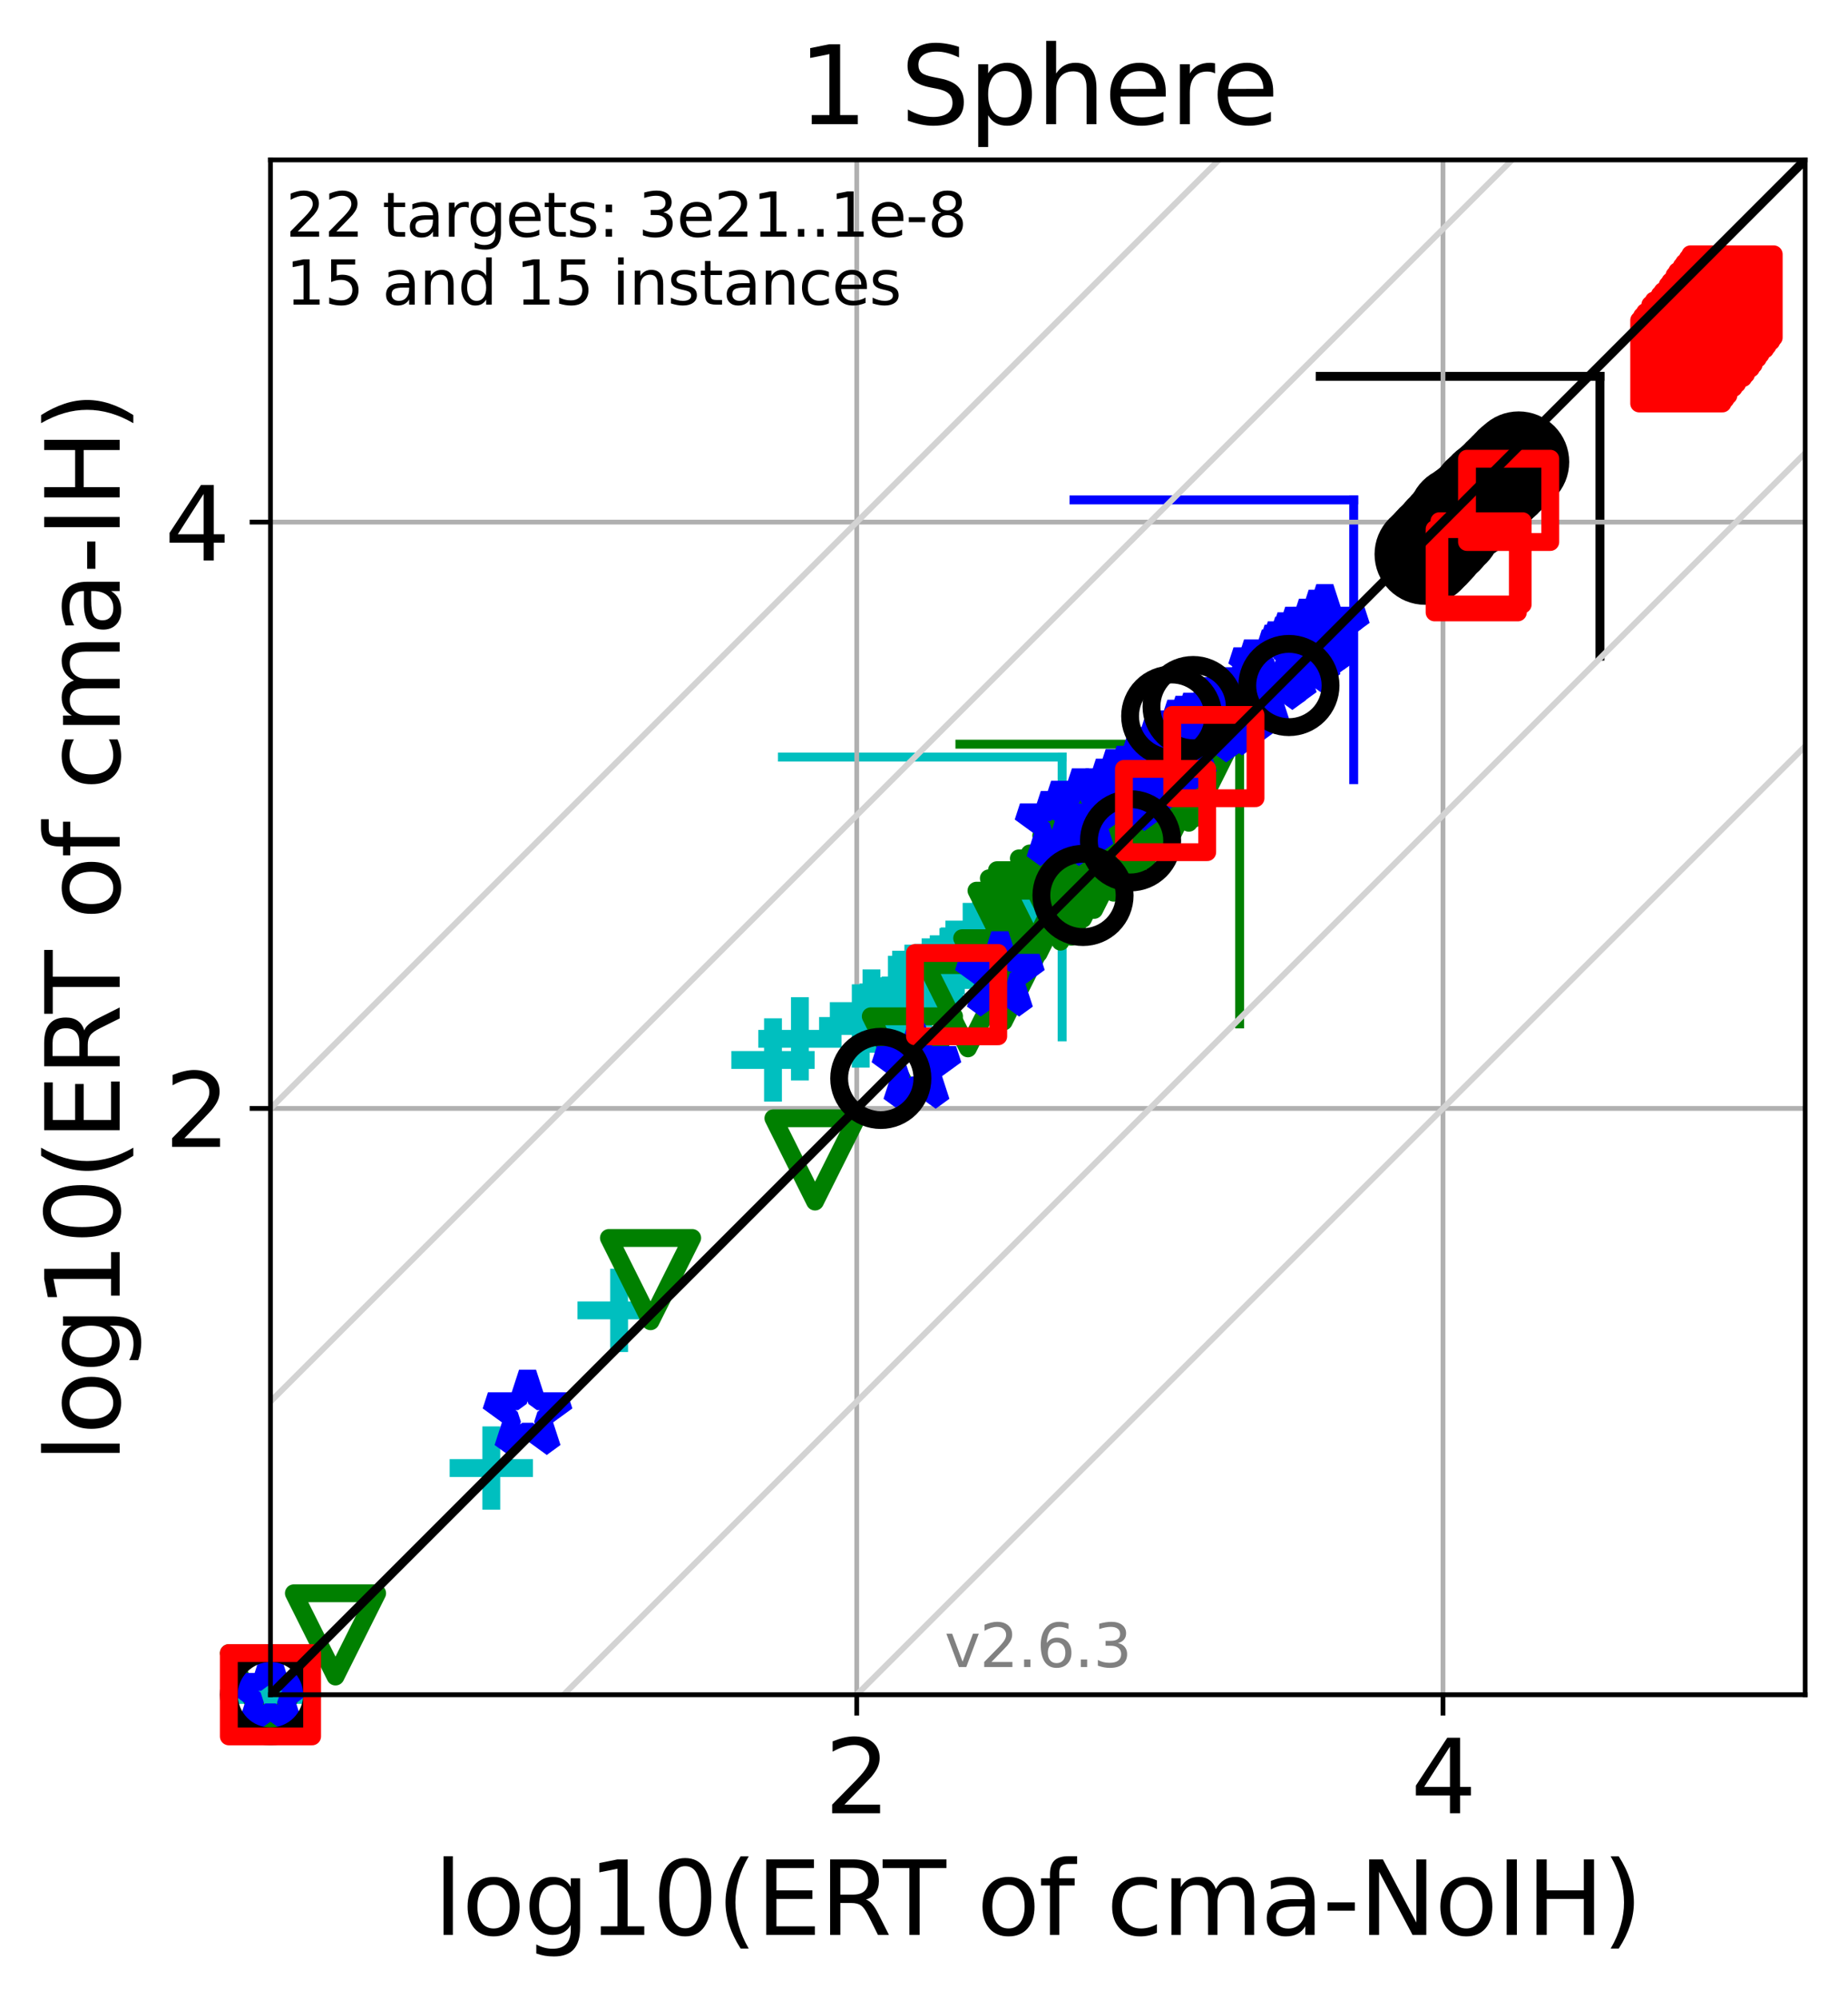<?xml version="1.0" encoding="utf-8" standalone="no"?>
<!DOCTYPE svg PUBLIC "-//W3C//DTD SVG 1.1//EN"
  "http://www.w3.org/Graphics/SVG/1.1/DTD/svg11.dtd">
<svg height="335.983pt" version="1.1" viewBox="0 0 310.669 335.983" width="310.669pt" xmlns="http://www.w3.org/2000/svg" xmlns:xlink="http://www.w3.org/1999/xlink">
 <defs>
  <style type="text/css">*{stroke-linecap:butt;stroke-linejoin:round;}</style>
 </defs>
 <g id="figure_1">
  <g id="patch_1">
   <path d="M 0 335.983 
L 310.669 335.983 
L 310.669 -0 
L 0 -0 
z
" style="fill:#ffffff;"/>
  </g>
  <g id="axes_1">
   <g id="patch_2">
    <path d="M 45.469 284.877 
L 303.469 284.877 
L 303.469 26.877 
L 45.469 26.877 
z
" style="fill:#ffffff;"/>
   </g>
   <g id="line2d_1">
    <path clip-path="url(#pbcb7bb1486)" d="M 178.555 174.29 
L 178.555 127.266 
" style="fill:none;stroke:#00bfbf;stroke-linecap:square;stroke-width:1.5;"/>
   </g>
   <g id="line2d_2">
    <path clip-path="url(#pbcb7bb1486)" d="M 131.532 127.266 
L 178.555 127.266 
" style="fill:none;stroke:#00bfbf;stroke-linecap:square;stroke-width:1.5;"/>
   </g>
   <g id="line2d_3">
    <path clip-path="url(#pbcb7bb1486)" d="M 208.393 172.114 
L 208.393 125.09 
" style="fill:none;stroke:#008000;stroke-linecap:square;stroke-width:1.5;"/>
   </g>
   <g id="line2d_4">
    <path clip-path="url(#pbcb7bb1486)" d="M 161.37 125.09 
L 208.393 125.09 
" style="fill:none;stroke:#008000;stroke-linecap:square;stroke-width:1.5;"/>
   </g>
   <g id="line2d_5">
    <path clip-path="url(#pbcb7bb1486)" d="M 227.572 131.059 
L 227.572 84.036 
" style="fill:none;stroke:#0000ff;stroke-linecap:square;stroke-width:1.5;"/>
   </g>
   <g id="line2d_6">
    <path clip-path="url(#pbcb7bb1486)" d="M 180.548 84.036 
L 227.572 84.036 
" style="fill:none;stroke:#0000ff;stroke-linecap:square;stroke-width:1.5;"/>
   </g>
   <g id="line2d_7">
    <path clip-path="url(#pbcb7bb1486)" d="M 268.967 110.289 
L 268.967 63.266 
" style="fill:none;stroke:#000000;stroke-linecap:square;stroke-width:1.5;"/>
   </g>
   <g id="line2d_8">
    <path clip-path="url(#pbcb7bb1486)" d="M 221.944 63.266 
L 268.967 63.266 
" style="fill:none;stroke:#000000;stroke-linecap:square;stroke-width:1.5;"/>
   </g>
   <g id="line2d_9">
    <path clip-path="url(#pbcb7bb1486)" style="fill:none;stroke:#ff0000;stroke-linecap:square;stroke-width:1.5;"/>
   </g>
   <g id="line2d_10">
    <path clip-path="url(#pbcb7bb1486)" d="M 273.448 22.009 
L 311.669 22.009 
" style="fill:none;stroke:#ff0000;stroke-linecap:square;stroke-width:1.5;"/>
   </g>
   <g id="matplotlib.axis_1">
    <g id="xtick_1">
     <g id="line2d_11">
      <path clip-path="url(#pbcb7bb1486)" d="M 144.026 284.877 
L 144.026 26.877 
" style="fill:none;stroke:#b0b0b0;stroke-linecap:square;stroke-width:0.8;"/>
     </g>
     <g id="line2d_12">
      <defs>
       <path d="M 0 0 
L 0 3.5 
" id="m6b9026e047" style="stroke:#000000;stroke-width:0.8;"/>
      </defs>
      <g>
       <use style="stroke:#000000;stroke-width:0.8;" x="144.026" xlink:href="#m6b9026e047" y="284.877"/>
      </g>
     </g>
     <g id="text_1">
      <!-- 2 -->
      <g transform="translate(138.617 304.795)scale(0.17 -0.17)">
       <defs>
        <path d="M 1228 531 
L 3431 531 
L 3431 0 
L 469 0 
L 469 531 
Q 828 903 1448 1529 
Q 2069 2156 2228 2338 
Q 2531 2678 2651 2914 
Q 2772 3150 2772 3378 
Q 2772 3750 2511 3984 
Q 2250 4219 1831 4219 
Q 1534 4219 1204 4116 
Q 875 4013 500 3803 
L 500 4441 
Q 881 4594 1212 4672 
Q 1544 4750 1819 4750 
Q 2544 4750 2975 4387 
Q 3406 4025 3406 3419 
Q 3406 3131 3298 2873 
Q 3191 2616 2906 2266 
Q 2828 2175 2409 1742 
Q 1991 1309 1228 531 
z
" id="DejaVuSans-32" transform="scale(0.016)"/>
       </defs>
       <use xlink:href="#DejaVuSans-32"/>
      </g>
     </g>
    </g>
    <g id="xtick_2">
     <g id="line2d_13">
      <path clip-path="url(#pbcb7bb1486)" d="M 242.582 284.877 
L 242.582 26.877 
" style="fill:none;stroke:#b0b0b0;stroke-linecap:square;stroke-width:0.8;"/>
     </g>
     <g id="line2d_14">
      <g>
       <use style="stroke:#000000;stroke-width:0.8;" x="242.582" xlink:href="#m6b9026e047" y="284.877"/>
      </g>
     </g>
     <g id="text_2">
      <!-- 4 -->
      <g transform="translate(237.174 304.795)scale(0.17 -0.17)">
       <defs>
        <path d="M 2419 4116 
L 825 1625 
L 2419 1625 
L 2419 4116 
z
M 2253 4666 
L 3047 4666 
L 3047 1625 
L 3713 1625 
L 3713 1100 
L 3047 1100 
L 3047 0 
L 2419 0 
L 2419 1100 
L 313 1100 
L 313 1709 
L 2253 4666 
z
" id="DejaVuSans-34" transform="scale(0.016)"/>
       </defs>
       <use xlink:href="#DejaVuSans-34"/>
      </g>
     </g>
    </g>
    <g id="text_3">
     <!-- log10(ERT of cma-NoIH) -->
     <g transform="translate(72.925 325.247)scale(0.17 -0.17)">
      <defs>
       <path d="M 603 4863 
L 1178 4863 
L 1178 0 
L 603 0 
L 603 4863 
z
" id="DejaVuSans-6c" transform="scale(0.016)"/>
       <path d="M 1959 3097 
Q 1497 3097 1228 2736 
Q 959 2375 959 1747 
Q 959 1119 1226 758 
Q 1494 397 1959 397 
Q 2419 397 2687 759 
Q 2956 1122 2956 1747 
Q 2956 2369 2687 2733 
Q 2419 3097 1959 3097 
z
M 1959 3584 
Q 2709 3584 3137 3096 
Q 3566 2609 3566 1747 
Q 3566 888 3137 398 
Q 2709 -91 1959 -91 
Q 1206 -91 779 398 
Q 353 888 353 1747 
Q 353 2609 779 3096 
Q 1206 3584 1959 3584 
z
" id="DejaVuSans-6f" transform="scale(0.016)"/>
       <path d="M 2906 1791 
Q 2906 2416 2648 2759 
Q 2391 3103 1925 3103 
Q 1463 3103 1205 2759 
Q 947 2416 947 1791 
Q 947 1169 1205 825 
Q 1463 481 1925 481 
Q 2391 481 2648 825 
Q 2906 1169 2906 1791 
z
M 3481 434 
Q 3481 -459 3084 -895 
Q 2688 -1331 1869 -1331 
Q 1566 -1331 1297 -1286 
Q 1028 -1241 775 -1147 
L 775 -588 
Q 1028 -725 1275 -790 
Q 1522 -856 1778 -856 
Q 2344 -856 2625 -561 
Q 2906 -266 2906 331 
L 2906 616 
Q 2728 306 2450 153 
Q 2172 0 1784 0 
Q 1141 0 747 490 
Q 353 981 353 1791 
Q 353 2603 747 3093 
Q 1141 3584 1784 3584 
Q 2172 3584 2450 3431 
Q 2728 3278 2906 2969 
L 2906 3500 
L 3481 3500 
L 3481 434 
z
" id="DejaVuSans-67" transform="scale(0.016)"/>
       <path d="M 794 531 
L 1825 531 
L 1825 4091 
L 703 3866 
L 703 4441 
L 1819 4666 
L 2450 4666 
L 2450 531 
L 3481 531 
L 3481 0 
L 794 0 
L 794 531 
z
" id="DejaVuSans-31" transform="scale(0.016)"/>
       <path d="M 2034 4250 
Q 1547 4250 1301 3770 
Q 1056 3291 1056 2328 
Q 1056 1369 1301 889 
Q 1547 409 2034 409 
Q 2525 409 2770 889 
Q 3016 1369 3016 2328 
Q 3016 3291 2770 3770 
Q 2525 4250 2034 4250 
z
M 2034 4750 
Q 2819 4750 3233 4129 
Q 3647 3509 3647 2328 
Q 3647 1150 3233 529 
Q 2819 -91 2034 -91 
Q 1250 -91 836 529 
Q 422 1150 422 2328 
Q 422 3509 836 4129 
Q 1250 4750 2034 4750 
z
" id="DejaVuSans-30" transform="scale(0.016)"/>
       <path d="M 1984 4856 
Q 1566 4138 1362 3434 
Q 1159 2731 1159 2009 
Q 1159 1288 1364 580 
Q 1569 -128 1984 -844 
L 1484 -844 
Q 1016 -109 783 600 
Q 550 1309 550 2009 
Q 550 2706 781 3412 
Q 1013 4119 1484 4856 
L 1984 4856 
z
" id="DejaVuSans-28" transform="scale(0.016)"/>
       <path d="M 628 4666 
L 3578 4666 
L 3578 4134 
L 1259 4134 
L 1259 2753 
L 3481 2753 
L 3481 2222 
L 1259 2222 
L 1259 531 
L 3634 531 
L 3634 0 
L 628 0 
L 628 4666 
z
" id="DejaVuSans-45" transform="scale(0.016)"/>
       <path d="M 2841 2188 
Q 3044 2119 3236 1894 
Q 3428 1669 3622 1275 
L 4263 0 
L 3584 0 
L 2988 1197 
Q 2756 1666 2539 1819 
Q 2322 1972 1947 1972 
L 1259 1972 
L 1259 0 
L 628 0 
L 628 4666 
L 2053 4666 
Q 2853 4666 3247 4331 
Q 3641 3997 3641 3322 
Q 3641 2881 3436 2590 
Q 3231 2300 2841 2188 
z
M 1259 4147 
L 1259 2491 
L 2053 2491 
Q 2509 2491 2742 2702 
Q 2975 2913 2975 3322 
Q 2975 3731 2742 3939 
Q 2509 4147 2053 4147 
L 1259 4147 
z
" id="DejaVuSans-52" transform="scale(0.016)"/>
       <path d="M -19 4666 
L 3928 4666 
L 3928 4134 
L 2272 4134 
L 2272 0 
L 1638 0 
L 1638 4134 
L -19 4134 
L -19 4666 
z
" id="DejaVuSans-54" transform="scale(0.016)"/>
       <path id="DejaVuSans-20" transform="scale(0.016)"/>
       <path d="M 2375 4863 
L 2375 4384 
L 1825 4384 
Q 1516 4384 1395 4259 
Q 1275 4134 1275 3809 
L 1275 3500 
L 2222 3500 
L 2222 3053 
L 1275 3053 
L 1275 0 
L 697 0 
L 697 3053 
L 147 3053 
L 147 3500 
L 697 3500 
L 697 3744 
Q 697 4328 969 4595 
Q 1241 4863 1831 4863 
L 2375 4863 
z
" id="DejaVuSans-66" transform="scale(0.016)"/>
       <path d="M 3122 3366 
L 3122 2828 
Q 2878 2963 2633 3030 
Q 2388 3097 2138 3097 
Q 1578 3097 1268 2742 
Q 959 2388 959 1747 
Q 959 1106 1268 751 
Q 1578 397 2138 397 
Q 2388 397 2633 464 
Q 2878 531 3122 666 
L 3122 134 
Q 2881 22 2623 -34 
Q 2366 -91 2075 -91 
Q 1284 -91 818 406 
Q 353 903 353 1747 
Q 353 2603 823 3093 
Q 1294 3584 2113 3584 
Q 2378 3584 2631 3529 
Q 2884 3475 3122 3366 
z
" id="DejaVuSans-63" transform="scale(0.016)"/>
       <path d="M 3328 2828 
Q 3544 3216 3844 3400 
Q 4144 3584 4550 3584 
Q 5097 3584 5394 3201 
Q 5691 2819 5691 2113 
L 5691 0 
L 5113 0 
L 5113 2094 
Q 5113 2597 4934 2840 
Q 4756 3084 4391 3084 
Q 3944 3084 3684 2787 
Q 3425 2491 3425 1978 
L 3425 0 
L 2847 0 
L 2847 2094 
Q 2847 2600 2669 2842 
Q 2491 3084 2119 3084 
Q 1678 3084 1418 2786 
Q 1159 2488 1159 1978 
L 1159 0 
L 581 0 
L 581 3500 
L 1159 3500 
L 1159 2956 
Q 1356 3278 1631 3431 
Q 1906 3584 2284 3584 
Q 2666 3584 2933 3390 
Q 3200 3197 3328 2828 
z
" id="DejaVuSans-6d" transform="scale(0.016)"/>
       <path d="M 2194 1759 
Q 1497 1759 1228 1600 
Q 959 1441 959 1056 
Q 959 750 1161 570 
Q 1363 391 1709 391 
Q 2188 391 2477 730 
Q 2766 1069 2766 1631 
L 2766 1759 
L 2194 1759 
z
M 3341 1997 
L 3341 0 
L 2766 0 
L 2766 531 
Q 2569 213 2275 61 
Q 1981 -91 1556 -91 
Q 1019 -91 701 211 
Q 384 513 384 1019 
Q 384 1609 779 1909 
Q 1175 2209 1959 2209 
L 2766 2209 
L 2766 2266 
Q 2766 2663 2505 2880 
Q 2244 3097 1772 3097 
Q 1472 3097 1187 3025 
Q 903 2953 641 2809 
L 641 3341 
Q 956 3463 1253 3523 
Q 1550 3584 1831 3584 
Q 2591 3584 2966 3190 
Q 3341 2797 3341 1997 
z
" id="DejaVuSans-61" transform="scale(0.016)"/>
       <path d="M 313 2009 
L 1997 2009 
L 1997 1497 
L 313 1497 
L 313 2009 
z
" id="DejaVuSans-2d" transform="scale(0.016)"/>
       <path d="M 628 4666 
L 1478 4666 
L 3547 763 
L 3547 4666 
L 4159 4666 
L 4159 0 
L 3309 0 
L 1241 3903 
L 1241 0 
L 628 0 
L 628 4666 
z
" id="DejaVuSans-4e" transform="scale(0.016)"/>
       <path d="M 628 4666 
L 1259 4666 
L 1259 0 
L 628 0 
L 628 4666 
z
" id="DejaVuSans-49" transform="scale(0.016)"/>
       <path d="M 628 4666 
L 1259 4666 
L 1259 2753 
L 3553 2753 
L 3553 4666 
L 4184 4666 
L 4184 0 
L 3553 0 
L 3553 2222 
L 1259 2222 
L 1259 0 
L 628 0 
L 628 4666 
z
" id="DejaVuSans-48" transform="scale(0.016)"/>
       <path d="M 513 4856 
L 1013 4856 
Q 1481 4119 1714 3412 
Q 1947 2706 1947 2009 
Q 1947 1309 1714 600 
Q 1481 -109 1013 -844 
L 513 -844 
Q 928 -128 1133 580 
Q 1338 1288 1338 2009 
Q 1338 2731 1133 3434 
Q 928 4138 513 4856 
z
" id="DejaVuSans-29" transform="scale(0.016)"/>
      </defs>
      <use xlink:href="#DejaVuSans-6c"/>
      <use x="27.783" xlink:href="#DejaVuSans-6f"/>
      <use x="88.965" xlink:href="#DejaVuSans-67"/>
      <use x="152.441" xlink:href="#DejaVuSans-31"/>
      <use x="216.064" xlink:href="#DejaVuSans-30"/>
      <use x="279.688" xlink:href="#DejaVuSans-28"/>
      <use x="318.701" xlink:href="#DejaVuSans-45"/>
      <use x="381.885" xlink:href="#DejaVuSans-52"/>
      <use x="444.117" xlink:href="#DejaVuSans-54"/>
      <use x="505.201" xlink:href="#DejaVuSans-20"/>
      <use x="536.988" xlink:href="#DejaVuSans-6f"/>
      <use x="598.17" xlink:href="#DejaVuSans-66"/>
      <use x="633.375" xlink:href="#DejaVuSans-20"/>
      <use x="665.162" xlink:href="#DejaVuSans-63"/>
      <use x="720.143" xlink:href="#DejaVuSans-6d"/>
      <use x="817.555" xlink:href="#DejaVuSans-61"/>
      <use x="878.834" xlink:href="#DejaVuSans-2d"/>
      <use x="914.918" xlink:href="#DejaVuSans-4e"/>
      <use x="989.723" xlink:href="#DejaVuSans-6f"/>
      <use x="1050.904" xlink:href="#DejaVuSans-49"/>
      <use x="1080.396" xlink:href="#DejaVuSans-48"/>
      <use x="1155.592" xlink:href="#DejaVuSans-29"/>
     </g>
    </g>
   </g>
   <g id="matplotlib.axis_2">
    <g id="ytick_1">
     <g id="line2d_15">
      <path clip-path="url(#pbcb7bb1486)" d="M 45.469 186.321 
L 303.469 186.321 
" style="fill:none;stroke:#b0b0b0;stroke-linecap:square;stroke-width:0.8;"/>
     </g>
     <g id="line2d_16">
      <defs>
       <path d="M 0 0 
L -3.5 0 
" id="me52b983ea6" style="stroke:#000000;stroke-width:0.8;"/>
      </defs>
      <g>
       <use style="stroke:#000000;stroke-width:0.8;" x="45.469" xlink:href="#me52b983ea6" y="186.321"/>
      </g>
     </g>
     <g id="text_4">
      <!-- 2 -->
      <g transform="translate(27.653 192.779)scale(0.17 -0.17)">
       <use xlink:href="#DejaVuSans-32"/>
      </g>
     </g>
    </g>
    <g id="ytick_2">
     <g id="line2d_17">
      <path clip-path="url(#pbcb7bb1486)" d="M 45.469 87.764 
L 303.469 87.764 
" style="fill:none;stroke:#b0b0b0;stroke-linecap:square;stroke-width:0.8;"/>
     </g>
     <g id="line2d_18">
      <g>
       <use style="stroke:#000000;stroke-width:0.8;" x="45.469" xlink:href="#me52b983ea6" y="87.764"/>
      </g>
     </g>
     <g id="text_5">
      <!-- 4 -->
      <g transform="translate(27.653 94.223)scale(0.17 -0.17)">
       <use xlink:href="#DejaVuSans-34"/>
      </g>
     </g>
    </g>
    <g id="text_6">
     <!-- log10(ERT of cma-IH) -->
     <g transform="translate(20.117 245.862)rotate(-90)scale(0.17 -0.17)">
      <use xlink:href="#DejaVuSans-6c"/>
      <use x="27.783" xlink:href="#DejaVuSans-6f"/>
      <use x="88.965" xlink:href="#DejaVuSans-67"/>
      <use x="152.441" xlink:href="#DejaVuSans-31"/>
      <use x="216.064" xlink:href="#DejaVuSans-30"/>
      <use x="279.688" xlink:href="#DejaVuSans-28"/>
      <use x="318.701" xlink:href="#DejaVuSans-45"/>
      <use x="381.885" xlink:href="#DejaVuSans-52"/>
      <use x="444.117" xlink:href="#DejaVuSans-54"/>
      <use x="505.201" xlink:href="#DejaVuSans-20"/>
      <use x="536.988" xlink:href="#DejaVuSans-6f"/>
      <use x="598.17" xlink:href="#DejaVuSans-66"/>
      <use x="633.375" xlink:href="#DejaVuSans-20"/>
      <use x="665.162" xlink:href="#DejaVuSans-63"/>
      <use x="720.143" xlink:href="#DejaVuSans-6d"/>
      <use x="817.555" xlink:href="#DejaVuSans-61"/>
      <use x="878.834" xlink:href="#DejaVuSans-2d"/>
      <use x="914.918" xlink:href="#DejaVuSans-49"/>
      <use x="944.41" xlink:href="#DejaVuSans-48"/>
      <use x="1019.605" xlink:href="#DejaVuSans-29"/>
     </g>
    </g>
   </g>
   <g id="line2d_19">
    <defs>
     <path d="M -7 0 
L 7 0 
M 0 7 
L 0 -7 
" id="m6deceb0181" style="stroke:#00bfbf;stroke-width:3;"/>
    </defs>
    <g>
     <use style="fill-opacity:0;stroke:#00bfbf;stroke-width:3;" x="45.469" xlink:href="#m6deceb0181" y="284.877"/>
     <use style="fill-opacity:0;stroke:#00bfbf;stroke-width:3;" x="45.469" xlink:href="#m6deceb0181" y="284.877"/>
     <use style="fill-opacity:0;stroke:#00bfbf;stroke-width:3;" x="82.592" xlink:href="#m6deceb0181" y="246.77"/>
     <use style="fill-opacity:0;stroke:#00bfbf;stroke-width:3;" x="104.08" xlink:href="#m6deceb0181" y="220.271"/>
     <use style="fill-opacity:0;stroke:#00bfbf;stroke-width:3;" x="129.948" xlink:href="#m6deceb0181" y="178.173"/>
     <use style="fill-opacity:0;stroke:#00bfbf;stroke-width:3;" x="134.474" xlink:href="#m6deceb0181" y="174.623"/>
     <use style="fill-opacity:0;stroke:#00bfbf;stroke-width:3;" x="144.7" xlink:href="#m6deceb0181" y="172.457"/>
     <use style="fill-opacity:0;stroke:#00bfbf;stroke-width:3;" x="146.502" xlink:href="#m6deceb0181" y="169.959"/>
     <use style="fill-opacity:0;stroke:#00bfbf;stroke-width:3;" x="150.773" xlink:href="#m6deceb0181" y="167.662"/>
     <use style="fill-opacity:0;stroke:#00bfbf;stroke-width:3;" x="151.48" xlink:href="#m6deceb0181" y="166.814"/>
     <use style="fill-opacity:0;stroke:#00bfbf;stroke-width:3;" x="153.542" xlink:href="#m6deceb0181" y="165.789"/>
     <use style="fill-opacity:0;stroke:#00bfbf;stroke-width:3;" x="155.196" xlink:href="#m6deceb0181" y="165.659"/>
     <use style="fill-opacity:0;stroke:#00bfbf;stroke-width:3;" x="156.438" xlink:href="#m6deceb0181" y="164.739"/>
     <use style="fill-opacity:0;stroke:#00bfbf;stroke-width:3;" x="157.8" xlink:href="#m6deceb0181" y="164.24"/>
     <use style="fill-opacity:0;stroke:#00bfbf;stroke-width:3;" x="159.637" xlink:href="#m6deceb0181" y="162.899"/>
     <use style="fill-opacity:0;stroke:#00bfbf;stroke-width:3;" x="160.434" xlink:href="#m6deceb0181" y="161.756"/>
     <use style="fill-opacity:0;stroke:#00bfbf;stroke-width:3;" x="163.337" xlink:href="#m6deceb0181" y="158.773"/>
     <use style="fill-opacity:0;stroke:#00bfbf;stroke-width:3;" x="164.925" xlink:href="#m6deceb0181" y="157.518"/>
     <use style="fill-opacity:0;stroke:#00bfbf;stroke-width:3;" x="168.11" xlink:href="#m6deceb0181" y="156.57"/>
     <use style="fill-opacity:0;stroke:#00bfbf;stroke-width:3;" x="171.284" xlink:href="#m6deceb0181" y="155.69"/>
     <use style="fill-opacity:0;stroke:#00bfbf;stroke-width:3;" x="173.185" xlink:href="#m6deceb0181" y="152.741"/>
     <use style="fill-opacity:0;stroke:#00bfbf;stroke-width:3;" x="174.375" xlink:href="#m6deceb0181" y="152.092"/>
    </g>
   </g>
   <g id="line2d_20">
    <defs>
     <path d="M -0 7 
L 7 -7 
L -7 -7 
z
" id="m7cf388d71b" style="stroke:#008000;stroke-linejoin:miter;stroke-width:3;"/>
    </defs>
    <g>
     <use style="fill-opacity:0;stroke:#008000;stroke-linejoin:miter;stroke-width:3;" x="45.469" xlink:href="#m7cf388d71b" y="284.877"/>
     <use style="fill-opacity:0;stroke:#008000;stroke-linejoin:miter;stroke-width:3;" x="56.401" xlink:href="#m7cf388d71b" y="274.819"/>
     <use style="fill-opacity:0;stroke:#008000;stroke-linejoin:miter;stroke-width:3;" x="109.366" xlink:href="#m7cf388d71b" y="215.095"/>
     <use style="fill-opacity:0;stroke:#008000;stroke-linejoin:miter;stroke-width:3;" x="137.015" xlink:href="#m7cf388d71b" y="194.977"/>
     <use style="fill-opacity:0;stroke:#008000;stroke-linejoin:miter;stroke-width:3;" x="153.386" xlink:href="#m7cf388d71b" y="177.834"/>
     <use style="fill-opacity:0;stroke:#008000;stroke-linejoin:miter;stroke-width:3;" x="162.72" xlink:href="#m7cf388d71b" y="169.227"/>
     <use style="fill-opacity:0;stroke:#008000;stroke-linejoin:miter;stroke-width:3;" x="168.748" xlink:href="#m7cf388d71b" y="164.707"/>
     <use style="fill-opacity:0;stroke:#008000;stroke-linejoin:miter;stroke-width:3;" x="171.152" xlink:href="#m7cf388d71b" y="156.716"/>
     <use style="fill-opacity:0;stroke:#008000;stroke-linejoin:miter;stroke-width:3;" x="173.233" xlink:href="#m7cf388d71b" y="154.642"/>
     <use style="fill-opacity:0;stroke:#008000;stroke-linejoin:miter;stroke-width:3;" x="174.599" xlink:href="#m7cf388d71b" y="153.274"/>
     <use style="fill-opacity:0;stroke:#008000;stroke-linejoin:miter;stroke-width:3;" x="178.278" xlink:href="#m7cf388d71b" y="151.291"/>
     <use style="fill-opacity:0;stroke:#008000;stroke-linejoin:miter;stroke-width:3;" x="180.096" xlink:href="#m7cf388d71b" y="150.461"/>
     <use style="fill-opacity:0;stroke:#008000;stroke-linejoin:miter;stroke-width:3;" x="182.041" xlink:href="#m7cf388d71b" y="147.472"/>
     <use style="fill-opacity:0;stroke:#008000;stroke-linejoin:miter;stroke-width:3;" x="183.937" xlink:href="#m7cf388d71b" y="145.952"/>
     <use style="fill-opacity:0;stroke:#008000;stroke-linejoin:miter;stroke-width:3;" x="187.206" xlink:href="#m7cf388d71b" y="143.061"/>
     <use style="fill-opacity:0;stroke:#008000;stroke-linejoin:miter;stroke-width:3;" x="188.383" xlink:href="#m7cf388d71b" y="141.41"/>
     <use style="fill-opacity:0;stroke:#008000;stroke-linejoin:miter;stroke-width:3;" x="191.052" xlink:href="#m7cf388d71b" y="139.007"/>
     <use style="fill-opacity:0;stroke:#008000;stroke-linejoin:miter;stroke-width:3;" x="192.683" xlink:href="#m7cf388d71b" y="137.671"/>
     <use style="fill-opacity:0;stroke:#008000;stroke-linejoin:miter;stroke-width:3;" x="195.901" xlink:href="#m7cf388d71b" y="134.809"/>
     <use style="fill-opacity:0;stroke:#008000;stroke-linejoin:miter;stroke-width:3;" x="197.225" xlink:href="#m7cf388d71b" y="132.998"/>
     <use style="fill-opacity:0;stroke:#008000;stroke-linejoin:miter;stroke-width:3;" x="199.851" xlink:href="#m7cf388d71b" y="131.305"/>
     <use style="fill-opacity:0;stroke:#008000;stroke-linejoin:miter;stroke-width:3;" x="200.597" xlink:href="#m7cf388d71b" y="130.662"/>
    </g>
   </g>
   <g id="line2d_21">
    <defs>
     <path d="M 0 -7 
L -1.572 -2.163 
L -6.657 -2.163 
L -2.543 0.826 
L -4.114 5.663 
L -0 2.674 
L 4.114 5.663 
L 2.543 0.826 
L 6.657 -2.163 
L 1.572 -2.163 
z
" id="m0bcbbe0c82" style="stroke:#0000ff;stroke-linejoin:bevel;stroke-width:3;"/>
    </defs>
    <g>
     <use style="fill-opacity:0;stroke:#0000ff;stroke-linejoin:bevel;stroke-width:3;" x="45.469" xlink:href="#m0bcbbe0c82" y="284.877"/>
     <use style="fill-opacity:0;stroke:#0000ff;stroke-linejoin:bevel;stroke-width:3;" x="88.685" xlink:href="#m0bcbbe0c82" y="237.696"/>
     <use style="fill-opacity:0;stroke:#0000ff;stroke-linejoin:bevel;stroke-width:3;" x="154.066" xlink:href="#m0bcbbe0c82" y="179.5"/>
     <use style="fill-opacity:0;stroke:#0000ff;stroke-linejoin:bevel;stroke-width:3;" x="168.091" xlink:href="#m0bcbbe0c82" y="164.002"/>
     <use style="fill-opacity:0;stroke:#0000ff;stroke-linejoin:bevel;stroke-width:3;" x="178.127" xlink:href="#m0bcbbe0c82" y="138.709"/>
     <use style="fill-opacity:0;stroke:#0000ff;stroke-linejoin:bevel;stroke-width:3;" x="181.629" xlink:href="#m0bcbbe0c82" y="136.62"/>
     <use style="fill-opacity:0;stroke:#0000ff;stroke-linejoin:bevel;stroke-width:3;" x="187.303" xlink:href="#m0bcbbe0c82" y="133.386"/>
     <use style="fill-opacity:0;stroke:#0000ff;stroke-linejoin:bevel;stroke-width:3;" x="189.151" xlink:href="#m0bcbbe0c82" y="132.822"/>
     <use style="fill-opacity:0;stroke:#0000ff;stroke-linejoin:bevel;stroke-width:3;" x="190.888" xlink:href="#m0bcbbe0c82" y="131.194"/>
     <use style="fill-opacity:0;stroke:#0000ff;stroke-linejoin:bevel;stroke-width:3;" x="192.637" xlink:href="#m0bcbbe0c82" y="129.687"/>
     <use style="fill-opacity:0;stroke:#0000ff;stroke-linejoin:bevel;stroke-width:3;" x="196.297" xlink:href="#m0bcbbe0c82" y="126.878"/>
     <use style="fill-opacity:0;stroke:#0000ff;stroke-linejoin:bevel;stroke-width:3;" x="199.039" xlink:href="#m0bcbbe0c82" y="124.427"/>
     <use style="fill-opacity:0;stroke:#0000ff;stroke-linejoin:bevel;stroke-width:3;" x="202.908" xlink:href="#m0bcbbe0c82" y="121.287"/>
     <use style="fill-opacity:0;stroke:#0000ff;stroke-linejoin:bevel;stroke-width:3;" x="205.579" xlink:href="#m0bcbbe0c82" y="120.106"/>
     <use style="fill-opacity:0;stroke:#0000ff;stroke-linejoin:bevel;stroke-width:3;" x="209.239" xlink:href="#m0bcbbe0c82" y="117.502"/>
     <use style="fill-opacity:0;stroke:#0000ff;stroke-linejoin:bevel;stroke-width:3;" x="211.227" xlink:href="#m0bcbbe0c82" y="115.816"/>
     <use style="fill-opacity:0;stroke:#0000ff;stroke-linejoin:bevel;stroke-width:3;" x="214.027" xlink:href="#m0bcbbe0c82" y="112.472"/>
     <use style="fill-opacity:0;stroke:#0000ff;stroke-linejoin:bevel;stroke-width:3;" x="215.802" xlink:href="#m0bcbbe0c82" y="111.135"/>
     <use style="fill-opacity:0;stroke:#0000ff;stroke-linejoin:bevel;stroke-width:3;" x="218.789" xlink:href="#m0bcbbe0c82" y="109.481"/>
     <use style="fill-opacity:0;stroke:#0000ff;stroke-linejoin:bevel;stroke-width:3;" x="219.793" xlink:href="#m0bcbbe0c82" y="108.106"/>
     <use style="fill-opacity:0;stroke:#0000ff;stroke-linejoin:bevel;stroke-width:3;" x="221.43" xlink:href="#m0bcbbe0c82" y="106.59"/>
     <use style="fill-opacity:0;stroke:#0000ff;stroke-linejoin:bevel;stroke-width:3;" x="222.715" xlink:href="#m0bcbbe0c82" y="105.652"/>
    </g>
   </g>
   <g id="line2d_22">
    <defs>
     <path d="M 0 7 
C 1.856 7 3.637 6.262 4.95 4.95 
C 6.262 3.637 7 1.856 7 0 
C 7 -1.856 6.262 -3.637 4.95 -4.95 
C 3.637 -6.262 1.856 -7 0 -7 
C -1.856 -7 -3.637 -6.262 -4.95 -4.95 
C -6.262 -3.637 -7 -1.856 -7 0 
C -7 1.856 -6.262 3.637 -4.95 4.95 
C -3.637 6.262 -1.856 7 0 7 
z
" id="mabe7865edb" style="stroke:#000000;stroke-width:3;"/>
    </defs>
    <g>
     <use style="fill-opacity:0;stroke:#000000;stroke-width:3;" x="45.469" xlink:href="#mabe7865edb" y="284.877"/>
     <use style="fill-opacity:0;stroke:#000000;stroke-width:3;" x="148.07" xlink:href="#mabe7865edb" y="181.273"/>
     <use style="fill-opacity:0;stroke:#000000;stroke-width:3;" x="182.065" xlink:href="#mabe7865edb" y="150.519"/>
     <use style="fill-opacity:0;stroke:#000000;stroke-width:3;" x="190.058" xlink:href="#mabe7865edb" y="141.335"/>
     <use style="fill-opacity:0;stroke:#000000;stroke-width:3;" x="196.979" xlink:href="#mabe7865edb" y="120.377"/>
     <use style="fill-opacity:0;stroke:#000000;stroke-width:3;" x="200.577" xlink:href="#mabe7865edb" y="118.77"/>
     <use style="fill-opacity:0;stroke:#000000;stroke-width:3;" x="216.68" xlink:href="#mabe7865edb" y="115.23"/>
     <use style="fill-opacity:0;stroke:#000000;stroke-width:3;" x="239.576" xlink:href="#mabe7865edb" y="93.166"/>
     <use style="fill-opacity:0;stroke:#000000;stroke-width:3;" x="240.493" xlink:href="#mabe7865edb" y="92.252"/>
     <use style="fill-opacity:0;stroke:#000000;stroke-width:3;" x="241.323" xlink:href="#mabe7865edb" y="91.361"/>
     <use style="fill-opacity:0;stroke:#000000;stroke-width:3;" x="242.709" xlink:href="#mabe7865edb" y="89.891"/>
     <use style="fill-opacity:0;stroke:#000000;stroke-width:3;" x="243.872" xlink:href="#mabe7865edb" y="88.634"/>
     <use style="fill-opacity:0;stroke:#000000;stroke-width:3;" x="245.203" xlink:href="#mabe7865edb" y="86.813"/>
     <use style="fill-opacity:0;stroke:#000000;stroke-width:3;" x="246.67" xlink:href="#mabe7865edb" y="85.799"/>
     <use style="fill-opacity:0;stroke:#000000;stroke-width:3;" x="248.28" xlink:href="#mabe7865edb" y="84.446"/>
     <use style="fill-opacity:0;stroke:#000000;stroke-width:3;" x="249.09" xlink:href="#mabe7865edb" y="83.472"/>
     <use style="fill-opacity:0;stroke:#000000;stroke-width:3;" x="250.244" xlink:href="#mabe7865edb" y="82.363"/>
     <use style="fill-opacity:0;stroke:#000000;stroke-width:3;" x="251.224" xlink:href="#mabe7865edb" y="81.561"/>
     <use style="fill-opacity:0;stroke:#000000;stroke-width:3;" x="252.489" xlink:href="#mabe7865edb" y="80.344"/>
     <use style="fill-opacity:0;stroke:#000000;stroke-width:3;" x="253.513" xlink:href="#mabe7865edb" y="79.339"/>
     <use style="fill-opacity:0;stroke:#000000;stroke-width:3;" x="254.49" xlink:href="#mabe7865edb" y="78.335"/>
     <use style="fill-opacity:0;stroke:#000000;stroke-width:3;" x="255.304" xlink:href="#mabe7865edb" y="77.653"/>
    </g>
   </g>
   <g id="line2d_23">
    <defs>
     <path d="M -7 7 
L 7 7 
L 7 -7 
L -7 -7 
z
" id="m1a671d4b4a" style="stroke:#ff0000;stroke-linejoin:miter;stroke-width:3;"/>
    </defs>
    <g>
     <use style="fill-opacity:0;stroke:#ff0000;stroke-linejoin:miter;stroke-width:3;" x="45.469" xlink:href="#m1a671d4b4a" y="284.877"/>
     <use style="fill-opacity:0;stroke:#ff0000;stroke-linejoin:miter;stroke-width:3;" x="160.815" xlink:href="#m1a671d4b4a" y="167.196"/>
     <use style="fill-opacity:0;stroke:#ff0000;stroke-linejoin:miter;stroke-width:3;" x="195.945" xlink:href="#m1a671d4b4a" y="136.244"/>
     <use style="fill-opacity:0;stroke:#ff0000;stroke-linejoin:miter;stroke-width:3;" x="204.066" xlink:href="#m1a671d4b4a" y="127.174"/>
     <use style="fill-opacity:0;stroke:#ff0000;stroke-linejoin:miter;stroke-width:3;" x="248.17" xlink:href="#m1a671d4b4a" y="95.946"/>
     <use style="fill-opacity:0;stroke:#ff0000;stroke-linejoin:miter;stroke-width:3;" x="248.978" xlink:href="#m1a671d4b4a" y="94.614"/>
     <use style="fill-opacity:0;stroke:#ff0000;stroke-linejoin:miter;stroke-width:3;" x="253.619" xlink:href="#m1a671d4b4a" y="84.109"/>
     <use style="fill-opacity:0;stroke:#ff0000;stroke-linejoin:miter;stroke-width:3;" x="282.564" xlink:href="#m1a671d4b4a" y="60.823"/>
     <use style="fill-opacity:0;stroke:#ff0000;stroke-linejoin:miter;stroke-width:3;" x="283.048" xlink:href="#m1a671d4b4a" y="60.128"/>
     <use style="fill-opacity:0;stroke:#ff0000;stroke-linejoin:miter;stroke-width:3;" x="283.566" xlink:href="#m1a671d4b4a" y="59.47"/>
     <use style="fill-opacity:0;stroke:#ff0000;stroke-linejoin:miter;stroke-width:3;" x="284.44" xlink:href="#m1a671d4b4a" y="58.213"/>
     <use style="fill-opacity:0;stroke:#ff0000;stroke-linejoin:miter;stroke-width:3;" x="285.022" xlink:href="#m1a671d4b4a" y="57.521"/>
     <use style="fill-opacity:0;stroke:#ff0000;stroke-linejoin:miter;stroke-width:3;" x="286.043" xlink:href="#m1a671d4b4a" y="56.537"/>
     <use style="fill-opacity:0;stroke:#ff0000;stroke-linejoin:miter;stroke-width:3;" x="286.518" xlink:href="#m1a671d4b4a" y="55.946"/>
     <use style="fill-opacity:0;stroke:#ff0000;stroke-linejoin:miter;stroke-width:3;" x="287.347" xlink:href="#m1a671d4b4a" y="54.929"/>
     <use style="fill-opacity:0;stroke:#ff0000;stroke-linejoin:miter;stroke-width:3;" x="287.8" xlink:href="#m1a671d4b4a" y="54.305"/>
     <use style="fill-opacity:0;stroke:#ff0000;stroke-linejoin:miter;stroke-width:3;" x="288.499" xlink:href="#m1a671d4b4a" y="53.274"/>
     <use style="fill-opacity:0;stroke:#ff0000;stroke-linejoin:miter;stroke-width:3;" x="288.962" xlink:href="#m1a671d4b4a" y="52.602"/>
     <use style="fill-opacity:0;stroke:#ff0000;stroke-linejoin:miter;stroke-width:3;" x="289.723" xlink:href="#m1a671d4b4a" y="51.729"/>
     <use style="fill-opacity:0;stroke:#ff0000;stroke-linejoin:miter;stroke-width:3;" x="290.142" xlink:href="#m1a671d4b4a" y="51.154"/>
     <use style="fill-opacity:0;stroke:#ff0000;stroke-linejoin:miter;stroke-width:3;" x="290.753" xlink:href="#m1a671d4b4a" y="50.399"/>
     <use style="fill-opacity:0;stroke:#ff0000;stroke-linejoin:miter;stroke-width:3;" x="291.183" xlink:href="#m1a671d4b4a" y="49.747"/>
    </g>
   </g>
   <g id="line2d_24">
    <path clip-path="url(#pbcb7bb1486)" d="M 45.469 284.877 
L 303.469 26.877 
" style="fill:none;stroke:#000000;stroke-linecap:square;stroke-width:1.5;"/>
   </g>
   <g id="line2d_25">
    <path clip-path="url(#pbcb7bb1486)" d="M 94.747 284.877 
L 311.669 67.955 
" style="fill:none;stroke:#d3d3d3;stroke-linecap:square;"/>
   </g>
   <g id="line2d_26">
    <path clip-path="url(#pbcb7bb1486)" d="M 144.026 284.877 
L 311.669 117.234 
" style="fill:none;stroke:#d3d3d3;stroke-linecap:square;"/>
   </g>
   <g id="line2d_27">
    <path clip-path="url(#pbcb7bb1486)" d="M 45.469 235.599 
L 282.068 -1 
" style="fill:none;stroke:#d3d3d3;stroke-linecap:square;"/>
   </g>
   <g id="line2d_28">
    <path clip-path="url(#pbcb7bb1486)" d="M 45.469 186.321 
L 232.79 -1 
" style="fill:none;stroke:#d3d3d3;stroke-linecap:square;"/>
   </g>
   <g id="patch_3">
    <path d="M 45.469 284.877 
L 45.469 26.877 
" style="fill:none;stroke:#000000;stroke-linecap:square;stroke-linejoin:miter;stroke-width:0.8;"/>
   </g>
   <g id="patch_4">
    <path d="M 303.469 284.877 
L 303.469 26.877 
" style="fill:none;stroke:#000000;stroke-linecap:square;stroke-linejoin:miter;stroke-width:0.8;"/>
   </g>
   <g id="patch_5">
    <path d="M 45.469 284.877 
L 303.469 284.877 
" style="fill:none;stroke:#000000;stroke-linecap:square;stroke-linejoin:miter;stroke-width:0.8;"/>
   </g>
   <g id="patch_6">
    <path d="M 45.469 26.877 
L 303.469 26.877 
" style="fill:none;stroke:#000000;stroke-linecap:square;stroke-linejoin:miter;stroke-width:0.8;"/>
   </g>
   <g id="text_7">
    <!-- 22 targets: 3e21..1e-8 -->
    <g transform="translate(48.049 39.788)scale(0.102 -0.102)">
     <defs>
      <path d="M 1172 4494 
L 1172 3500 
L 2356 3500 
L 2356 3053 
L 1172 3053 
L 1172 1153 
Q 1172 725 1289 603 
Q 1406 481 1766 481 
L 2356 481 
L 2356 0 
L 1766 0 
Q 1100 0 847 248 
Q 594 497 594 1153 
L 594 3053 
L 172 3053 
L 172 3500 
L 594 3500 
L 594 4494 
L 1172 4494 
z
" id="DejaVuSans-74" transform="scale(0.016)"/>
      <path d="M 2631 2963 
Q 2534 3019 2420 3045 
Q 2306 3072 2169 3072 
Q 1681 3072 1420 2755 
Q 1159 2438 1159 1844 
L 1159 0 
L 581 0 
L 581 3500 
L 1159 3500 
L 1159 2956 
Q 1341 3275 1631 3429 
Q 1922 3584 2338 3584 
Q 2397 3584 2469 3576 
Q 2541 3569 2628 3553 
L 2631 2963 
z
" id="DejaVuSans-72" transform="scale(0.016)"/>
      <path d="M 3597 1894 
L 3597 1613 
L 953 1613 
Q 991 1019 1311 708 
Q 1631 397 2203 397 
Q 2534 397 2845 478 
Q 3156 559 3463 722 
L 3463 178 
Q 3153 47 2828 -22 
Q 2503 -91 2169 -91 
Q 1331 -91 842 396 
Q 353 884 353 1716 
Q 353 2575 817 3079 
Q 1281 3584 2069 3584 
Q 2775 3584 3186 3129 
Q 3597 2675 3597 1894 
z
M 3022 2063 
Q 3016 2534 2758 2815 
Q 2500 3097 2075 3097 
Q 1594 3097 1305 2825 
Q 1016 2553 972 2059 
L 3022 2063 
z
" id="DejaVuSans-65" transform="scale(0.016)"/>
      <path d="M 2834 3397 
L 2834 2853 
Q 2591 2978 2328 3040 
Q 2066 3103 1784 3103 
Q 1356 3103 1142 2972 
Q 928 2841 928 2578 
Q 928 2378 1081 2264 
Q 1234 2150 1697 2047 
L 1894 2003 
Q 2506 1872 2764 1633 
Q 3022 1394 3022 966 
Q 3022 478 2636 193 
Q 2250 -91 1575 -91 
Q 1294 -91 989 -36 
Q 684 19 347 128 
L 347 722 
Q 666 556 975 473 
Q 1284 391 1588 391 
Q 1994 391 2212 530 
Q 2431 669 2431 922 
Q 2431 1156 2273 1281 
Q 2116 1406 1581 1522 
L 1381 1569 
Q 847 1681 609 1914 
Q 372 2147 372 2553 
Q 372 3047 722 3315 
Q 1072 3584 1716 3584 
Q 2034 3584 2315 3537 
Q 2597 3491 2834 3397 
z
" id="DejaVuSans-73" transform="scale(0.016)"/>
      <path d="M 750 794 
L 1409 794 
L 1409 0 
L 750 0 
L 750 794 
z
M 750 3309 
L 1409 3309 
L 1409 2516 
L 750 2516 
L 750 3309 
z
" id="DejaVuSans-3a" transform="scale(0.016)"/>
      <path d="M 2597 2516 
Q 3050 2419 3304 2112 
Q 3559 1806 3559 1356 
Q 3559 666 3084 287 
Q 2609 -91 1734 -91 
Q 1441 -91 1130 -33 
Q 819 25 488 141 
L 488 750 
Q 750 597 1062 519 
Q 1375 441 1716 441 
Q 2309 441 2620 675 
Q 2931 909 2931 1356 
Q 2931 1769 2642 2001 
Q 2353 2234 1838 2234 
L 1294 2234 
L 1294 2753 
L 1863 2753 
Q 2328 2753 2575 2939 
Q 2822 3125 2822 3475 
Q 2822 3834 2567 4026 
Q 2313 4219 1838 4219 
Q 1578 4219 1281 4162 
Q 984 4106 628 3988 
L 628 4550 
Q 988 4650 1302 4700 
Q 1616 4750 1894 4750 
Q 2613 4750 3031 4423 
Q 3450 4097 3450 3541 
Q 3450 3153 3228 2886 
Q 3006 2619 2597 2516 
z
" id="DejaVuSans-33" transform="scale(0.016)"/>
      <path d="M 684 794 
L 1344 794 
L 1344 0 
L 684 0 
L 684 794 
z
" id="DejaVuSans-2e" transform="scale(0.016)"/>
      <path d="M 2034 2216 
Q 1584 2216 1326 1975 
Q 1069 1734 1069 1313 
Q 1069 891 1326 650 
Q 1584 409 2034 409 
Q 2484 409 2743 651 
Q 3003 894 3003 1313 
Q 3003 1734 2745 1975 
Q 2488 2216 2034 2216 
z
M 1403 2484 
Q 997 2584 770 2862 
Q 544 3141 544 3541 
Q 544 4100 942 4425 
Q 1341 4750 2034 4750 
Q 2731 4750 3128 4425 
Q 3525 4100 3525 3541 
Q 3525 3141 3298 2862 
Q 3072 2584 2669 2484 
Q 3125 2378 3379 2068 
Q 3634 1759 3634 1313 
Q 3634 634 3220 271 
Q 2806 -91 2034 -91 
Q 1263 -91 848 271 
Q 434 634 434 1313 
Q 434 1759 690 2068 
Q 947 2378 1403 2484 
z
M 1172 3481 
Q 1172 3119 1398 2916 
Q 1625 2713 2034 2713 
Q 2441 2713 2670 2916 
Q 2900 3119 2900 3481 
Q 2900 3844 2670 4047 
Q 2441 4250 2034 4250 
Q 1625 4250 1398 4047 
Q 1172 3844 1172 3481 
z
" id="DejaVuSans-38" transform="scale(0.016)"/>
     </defs>
     <use xlink:href="#DejaVuSans-32"/>
     <use x="63.623" xlink:href="#DejaVuSans-32"/>
     <use x="127.246" xlink:href="#DejaVuSans-20"/>
     <use x="159.033" xlink:href="#DejaVuSans-74"/>
     <use x="198.242" xlink:href="#DejaVuSans-61"/>
     <use x="259.521" xlink:href="#DejaVuSans-72"/>
     <use x="298.885" xlink:href="#DejaVuSans-67"/>
     <use x="362.361" xlink:href="#DejaVuSans-65"/>
     <use x="423.885" xlink:href="#DejaVuSans-74"/>
     <use x="463.094" xlink:href="#DejaVuSans-73"/>
     <use x="515.193" xlink:href="#DejaVuSans-3a"/>
     <use x="548.885" xlink:href="#DejaVuSans-20"/>
     <use x="580.672" xlink:href="#DejaVuSans-33"/>
     <use x="644.295" xlink:href="#DejaVuSans-65"/>
     <use x="705.818" xlink:href="#DejaVuSans-32"/>
     <use x="769.441" xlink:href="#DejaVuSans-31"/>
     <use x="833.064" xlink:href="#DejaVuSans-2e"/>
     <use x="864.852" xlink:href="#DejaVuSans-2e"/>
     <use x="896.639" xlink:href="#DejaVuSans-31"/>
     <use x="960.262" xlink:href="#DejaVuSans-65"/>
     <use x="1021.785" xlink:href="#DejaVuSans-2d"/>
     <use x="1057.869" xlink:href="#DejaVuSans-38"/>
    </g>
    <!-- 15 and 15 instances -->
    <g transform="translate(48.049 51.209)scale(0.102 -0.102)">
     <defs>
      <path d="M 691 4666 
L 3169 4666 
L 3169 4134 
L 1269 4134 
L 1269 2991 
Q 1406 3038 1543 3061 
Q 1681 3084 1819 3084 
Q 2600 3084 3056 2656 
Q 3513 2228 3513 1497 
Q 3513 744 3044 326 
Q 2575 -91 1722 -91 
Q 1428 -91 1123 -41 
Q 819 9 494 109 
L 494 744 
Q 775 591 1075 516 
Q 1375 441 1709 441 
Q 2250 441 2565 725 
Q 2881 1009 2881 1497 
Q 2881 1984 2565 2268 
Q 2250 2553 1709 2553 
Q 1456 2553 1204 2497 
Q 953 2441 691 2322 
L 691 4666 
z
" id="DejaVuSans-35" transform="scale(0.016)"/>
      <path d="M 3513 2113 
L 3513 0 
L 2938 0 
L 2938 2094 
Q 2938 2591 2744 2837 
Q 2550 3084 2163 3084 
Q 1697 3084 1428 2787 
Q 1159 2491 1159 1978 
L 1159 0 
L 581 0 
L 581 3500 
L 1159 3500 
L 1159 2956 
Q 1366 3272 1645 3428 
Q 1925 3584 2291 3584 
Q 2894 3584 3203 3211 
Q 3513 2838 3513 2113 
z
" id="DejaVuSans-6e" transform="scale(0.016)"/>
      <path d="M 2906 2969 
L 2906 4863 
L 3481 4863 
L 3481 0 
L 2906 0 
L 2906 525 
Q 2725 213 2448 61 
Q 2172 -91 1784 -91 
Q 1150 -91 751 415 
Q 353 922 353 1747 
Q 353 2572 751 3078 
Q 1150 3584 1784 3584 
Q 2172 3584 2448 3432 
Q 2725 3281 2906 2969 
z
M 947 1747 
Q 947 1113 1208 752 
Q 1469 391 1925 391 
Q 2381 391 2643 752 
Q 2906 1113 2906 1747 
Q 2906 2381 2643 2742 
Q 2381 3103 1925 3103 
Q 1469 3103 1208 2742 
Q 947 2381 947 1747 
z
" id="DejaVuSans-64" transform="scale(0.016)"/>
      <path d="M 603 3500 
L 1178 3500 
L 1178 0 
L 603 0 
L 603 3500 
z
M 603 4863 
L 1178 4863 
L 1178 4134 
L 603 4134 
L 603 4863 
z
" id="DejaVuSans-69" transform="scale(0.016)"/>
     </defs>
     <use xlink:href="#DejaVuSans-31"/>
     <use x="63.623" xlink:href="#DejaVuSans-35"/>
     <use x="127.246" xlink:href="#DejaVuSans-20"/>
     <use x="159.033" xlink:href="#DejaVuSans-61"/>
     <use x="220.312" xlink:href="#DejaVuSans-6e"/>
     <use x="283.691" xlink:href="#DejaVuSans-64"/>
     <use x="347.168" xlink:href="#DejaVuSans-20"/>
     <use x="378.955" xlink:href="#DejaVuSans-31"/>
     <use x="442.578" xlink:href="#DejaVuSans-35"/>
     <use x="506.201" xlink:href="#DejaVuSans-20"/>
     <use x="537.988" xlink:href="#DejaVuSans-69"/>
     <use x="565.771" xlink:href="#DejaVuSans-6e"/>
     <use x="629.15" xlink:href="#DejaVuSans-73"/>
     <use x="681.25" xlink:href="#DejaVuSans-74"/>
     <use x="720.459" xlink:href="#DejaVuSans-61"/>
     <use x="781.738" xlink:href="#DejaVuSans-6e"/>
     <use x="845.117" xlink:href="#DejaVuSans-63"/>
     <use x="900.098" xlink:href="#DejaVuSans-65"/>
     <use x="961.621" xlink:href="#DejaVuSans-73"/>
    </g>
   </g>
   <g id="text_8">
    <!-- v2.6.3 -->
    <g style="fill:#808080;" transform="translate(158.788 280.217)scale(0.1 -0.1)">
     <defs>
      <path d="M 191 3500 
L 800 3500 
L 1894 563 
L 2988 3500 
L 3597 3500 
L 2284 0 
L 1503 0 
L 191 3500 
z
" id="DejaVuSans-76" transform="scale(0.016)"/>
      <path d="M 2113 2584 
Q 1688 2584 1439 2293 
Q 1191 2003 1191 1497 
Q 1191 994 1439 701 
Q 1688 409 2113 409 
Q 2538 409 2786 701 
Q 3034 994 3034 1497 
Q 3034 2003 2786 2293 
Q 2538 2584 2113 2584 
z
M 3366 4563 
L 3366 3988 
Q 3128 4100 2886 4159 
Q 2644 4219 2406 4219 
Q 1781 4219 1451 3797 
Q 1122 3375 1075 2522 
Q 1259 2794 1537 2939 
Q 1816 3084 2150 3084 
Q 2853 3084 3261 2657 
Q 3669 2231 3669 1497 
Q 3669 778 3244 343 
Q 2819 -91 2113 -91 
Q 1303 -91 875 529 
Q 447 1150 447 2328 
Q 447 3434 972 4092 
Q 1497 4750 2381 4750 
Q 2619 4750 2861 4703 
Q 3103 4656 3366 4563 
z
" id="DejaVuSans-36" transform="scale(0.016)"/>
     </defs>
     <use xlink:href="#DejaVuSans-76"/>
     <use x="59.18" xlink:href="#DejaVuSans-32"/>
     <use x="122.803" xlink:href="#DejaVuSans-2e"/>
     <use x="154.59" xlink:href="#DejaVuSans-36"/>
     <use x="218.213" xlink:href="#DejaVuSans-2e"/>
     <use x="250" xlink:href="#DejaVuSans-33"/>
    </g>
   </g>
   <g id="text_9">
    <!-- 1 Sphere -->
    <g transform="translate(134.179 20.877)scale(0.18 -0.18)">
     <defs>
      <path d="M 3425 4513 
L 3425 3897 
Q 3066 4069 2747 4153 
Q 2428 4238 2131 4238 
Q 1616 4238 1336 4038 
Q 1056 3838 1056 3469 
Q 1056 3159 1242 3001 
Q 1428 2844 1947 2747 
L 2328 2669 
Q 3034 2534 3370 2195 
Q 3706 1856 3706 1288 
Q 3706 609 3251 259 
Q 2797 -91 1919 -91 
Q 1588 -91 1214 -16 
Q 841 59 441 206 
L 441 856 
Q 825 641 1194 531 
Q 1563 422 1919 422 
Q 2459 422 2753 634 
Q 3047 847 3047 1241 
Q 3047 1584 2836 1778 
Q 2625 1972 2144 2069 
L 1759 2144 
Q 1053 2284 737 2584 
Q 422 2884 422 3419 
Q 422 4038 858 4394 
Q 1294 4750 2059 4750 
Q 2388 4750 2728 4690 
Q 3069 4631 3425 4513 
z
" id="DejaVuSans-53" transform="scale(0.016)"/>
      <path d="M 1159 525 
L 1159 -1331 
L 581 -1331 
L 581 3500 
L 1159 3500 
L 1159 2969 
Q 1341 3281 1617 3432 
Q 1894 3584 2278 3584 
Q 2916 3584 3314 3078 
Q 3713 2572 3713 1747 
Q 3713 922 3314 415 
Q 2916 -91 2278 -91 
Q 1894 -91 1617 61 
Q 1341 213 1159 525 
z
M 3116 1747 
Q 3116 2381 2855 2742 
Q 2594 3103 2138 3103 
Q 1681 3103 1420 2742 
Q 1159 2381 1159 1747 
Q 1159 1113 1420 752 
Q 1681 391 2138 391 
Q 2594 391 2855 752 
Q 3116 1113 3116 1747 
z
" id="DejaVuSans-70" transform="scale(0.016)"/>
      <path d="M 3513 2113 
L 3513 0 
L 2938 0 
L 2938 2094 
Q 2938 2591 2744 2837 
Q 2550 3084 2163 3084 
Q 1697 3084 1428 2787 
Q 1159 2491 1159 1978 
L 1159 0 
L 581 0 
L 581 4863 
L 1159 4863 
L 1159 2956 
Q 1366 3272 1645 3428 
Q 1925 3584 2291 3584 
Q 2894 3584 3203 3211 
Q 3513 2838 3513 2113 
z
" id="DejaVuSans-68" transform="scale(0.016)"/>
     </defs>
     <use xlink:href="#DejaVuSans-31"/>
     <use x="63.623" xlink:href="#DejaVuSans-20"/>
     <use x="95.41" xlink:href="#DejaVuSans-53"/>
     <use x="158.887" xlink:href="#DejaVuSans-70"/>
     <use x="222.363" xlink:href="#DejaVuSans-68"/>
     <use x="285.742" xlink:href="#DejaVuSans-65"/>
     <use x="347.266" xlink:href="#DejaVuSans-72"/>
     <use x="386.129" xlink:href="#DejaVuSans-65"/>
    </g>
   </g>
  </g>
 </g>
 <defs>
  <clipPath id="pbcb7bb1486">
   <rect height="258" width="258" x="45.469" y="26.877"/>
  </clipPath>
 </defs>
</svg>
